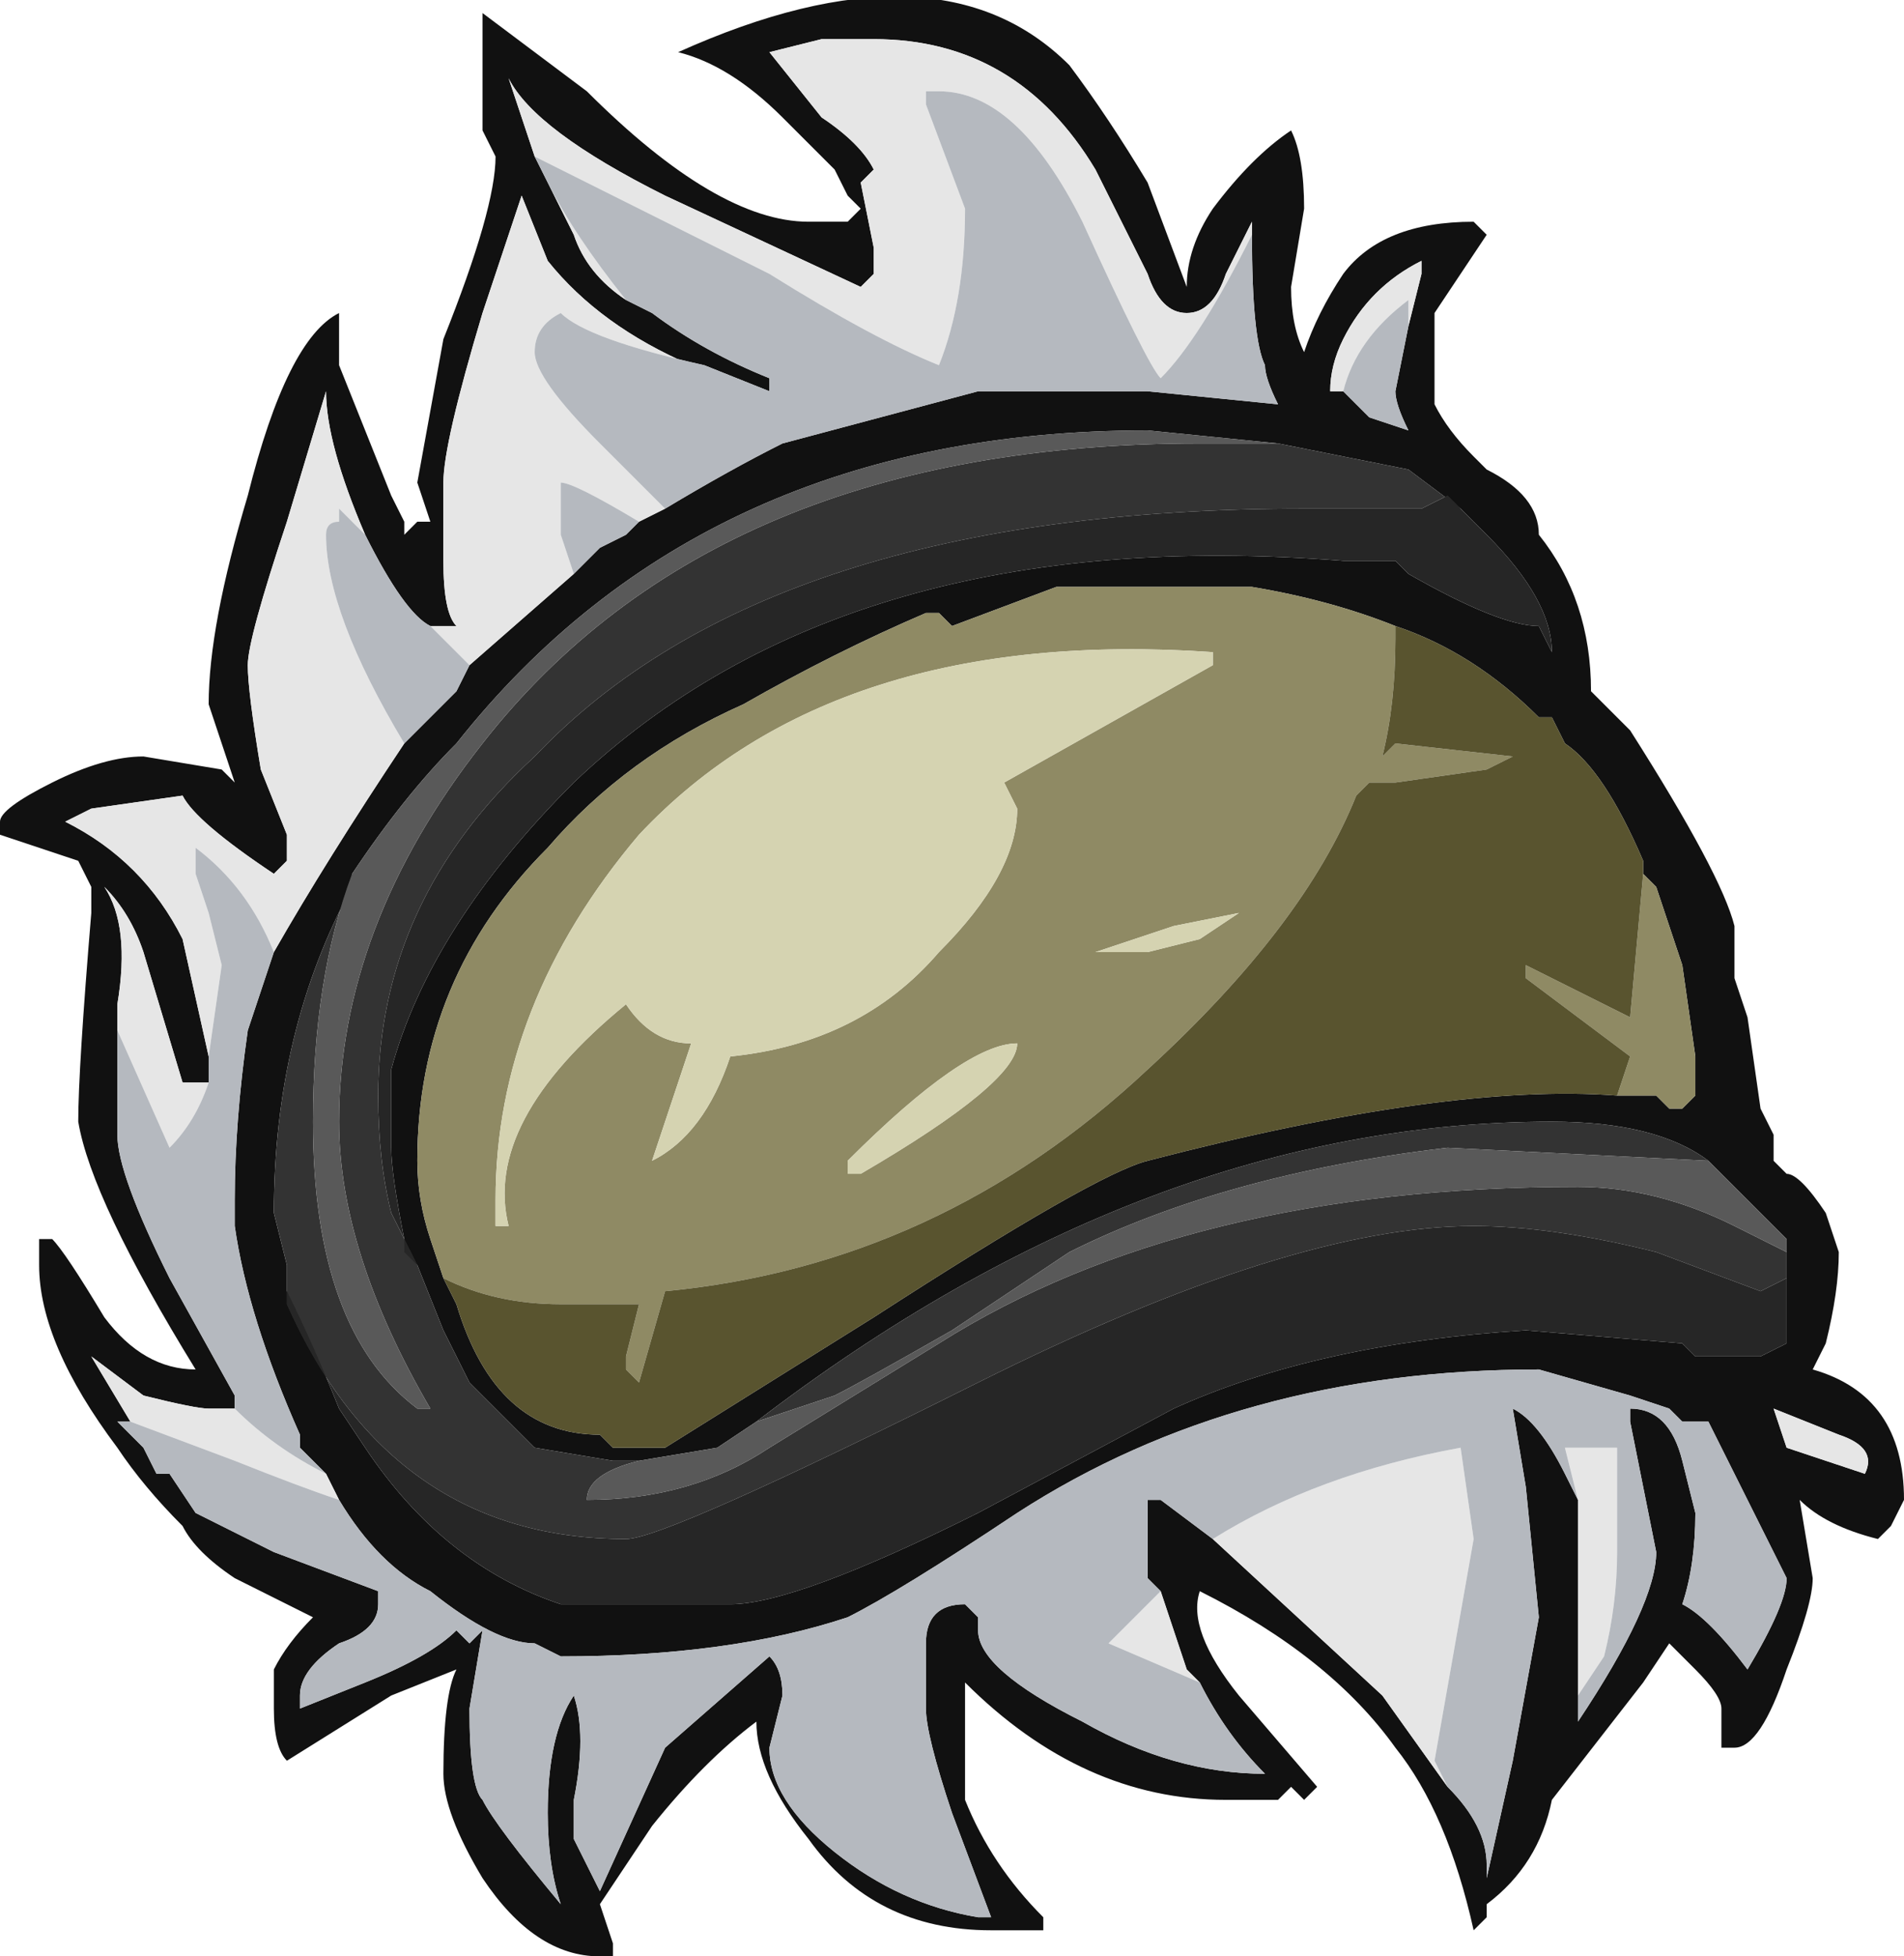 <?xml version="1.0" encoding="UTF-8" standalone="no"?>
<svg xmlns:ffdec="https://www.free-decompiler.com/flash" xmlns:xlink="http://www.w3.org/1999/xlink" ffdec:objectType="shape" height="7.5px" width="7.3px" xmlns="http://www.w3.org/2000/svg">
  <g transform="matrix(1.0, 0.0, 0.0, 1.0, 0.9, 6.1)">
    <path d="M4.1 -5.3 L4.05 -5.0 Q4.05 -4.85 4.1 -4.75 4.15 -4.9 4.25 -5.05 4.4 -5.25 4.75 -5.25 L4.8 -5.2 4.6 -4.9 4.6 -4.55 Q4.65 -4.45 4.75 -4.35 L4.8 -4.3 Q5.0 -4.2 5.0 -4.05 5.2 -3.8 5.2 -3.45 L5.35 -3.3 Q5.7 -2.75 5.75 -2.55 L5.75 -2.35 5.8 -2.2 5.85 -1.85 5.9 -1.75 5.9 -1.65 5.95 -1.6 Q6.0 -1.6 6.1 -1.45 L6.15 -1.3 Q6.15 -1.15 6.1 -0.95 L6.05 -0.85 Q6.4 -0.75 6.4 -0.35 L6.35 -0.25 6.3 -0.2 Q6.1 -0.25 6.0 -0.35 L6.05 -0.05 Q6.05 0.05 5.95 0.3 5.85 0.6 5.75 0.6 L5.7 0.6 5.7 0.45 Q5.7 0.4 5.6 0.3 L5.5 0.2 5.4 0.35 5.05 0.8 Q5.0 1.05 4.8 1.2 L4.8 1.25 4.75 1.3 Q4.65 0.85 4.45 0.6 4.2 0.25 3.7 0.0 3.65 0.15 3.85 0.4 L4.15 0.75 4.1 0.8 4.05 0.75 4.0 0.8 3.8 0.8 Q3.25 0.8 2.8 0.35 2.8 0.6 2.8 0.8 2.9 1.05 3.1 1.25 L3.1 1.3 2.9 1.3 Q2.45 1.3 2.2 0.95 2.0 0.7 2.0 0.5 1.8 0.65 1.6 0.9 L1.4 1.2 1.45 1.35 1.45 1.4 1.4 1.4 Q1.15 1.4 0.95 1.1 0.8 0.85 0.8 0.7 0.8 0.4 0.85 0.3 L0.6 0.4 0.2 0.65 Q0.15 0.6 0.15 0.45 L0.15 0.3 Q0.2 0.2 0.3 0.1 L0.0 -0.05 Q-0.15 -0.15 -0.2 -0.25 -0.35 -0.4 -0.45 -0.55 -0.75 -0.95 -0.75 -1.25 L-0.75 -1.35 -0.7 -1.35 Q-0.65 -1.3 -0.5 -1.05 -0.35 -0.85 -0.15 -0.85 -0.55 -1.5 -0.6 -1.8 -0.6 -2.0 -0.55 -2.6 L-0.55 -2.7 -0.6 -2.8 -0.9 -2.9 -0.9 -2.95 Q-0.9 -3.0 -0.7 -3.1 -0.5 -3.2 -0.35 -3.2 L-0.05 -3.15 0.0 -3.1 -0.1 -3.4 Q-0.1 -3.7 0.05 -4.2 0.2 -4.8 0.4 -4.9 L0.4 -4.7 0.6 -4.2 0.65 -4.1 0.65 -4.05 0.7 -4.1 0.75 -4.1 0.7 -4.25 0.8 -4.8 Q1.0 -5.3 1.0 -5.5 L0.95 -5.6 0.95 -6.05 1.35 -5.75 Q1.85 -5.25 2.2 -5.25 L2.35 -5.25 2.4 -5.3 2.35 -5.35 2.3 -5.45 2.1 -5.65 Q1.9 -5.85 1.7 -5.9 2.7 -6.35 3.2 -5.85 3.35 -5.65 3.5 -5.4 L3.65 -5.0 Q3.65 -5.15 3.75 -5.3 3.9 -5.5 4.05 -5.6 4.1 -5.5 4.1 -5.3 M3.9 -5.2 L3.9 -5.25 3.8 -5.05 Q3.75 -4.9 3.65 -4.9 3.55 -4.9 3.5 -5.05 L3.3 -5.45 Q3.0 -5.95 2.45 -5.95 L2.25 -5.95 2.05 -5.9 2.25 -5.65 Q2.4 -5.55 2.45 -5.45 L2.4 -5.4 2.45 -5.15 2.45 -5.05 2.4 -5.0 1.65 -5.35 Q1.15 -5.6 1.05 -5.8 L1.15 -5.5 1.2 -5.4 1.3 -5.2 Q1.35 -5.05 1.5 -4.95 L1.6 -4.9 Q1.8 -4.75 2.05 -4.65 L2.05 -4.6 1.8 -4.7 1.75 -4.7 Q1.4 -4.85 1.2 -5.1 L1.1 -5.35 0.95 -4.9 Q0.8 -4.4 0.8 -4.25 L0.8 -3.95 Q0.8 -3.75 0.85 -3.7 L0.75 -3.7 Q0.65 -3.75 0.5 -4.05 0.35 -4.4 0.35 -4.6 L0.2 -4.1 Q0.05 -3.65 0.05 -3.55 0.05 -3.45 0.1 -3.15 L0.2 -2.9 0.2 -2.8 0.15 -2.75 Q-0.15 -2.95 -0.2 -3.05 L-0.55 -3.0 -0.65 -2.95 Q-0.35 -2.8 -0.2 -2.5 L-0.1 -2.05 -0.1 -1.95 -0.2 -1.95 -0.35 -2.45 Q-0.4 -2.6 -0.5 -2.7 -0.4 -2.55 -0.45 -2.25 L-0.45 -2.15 -0.45 -1.75 Q-0.45 -1.6 -0.25 -1.2 L0.0 -0.75 0.0 -0.7 -0.1 -0.7 Q-0.15 -0.7 -0.35 -0.75 L-0.55 -0.9 -0.4 -0.65 -0.45 -0.65 -0.35 -0.55 -0.3 -0.45 -0.25 -0.45 -0.15 -0.3 0.15 -0.15 0.55 0.0 0.55 0.05 Q0.55 0.15 0.4 0.2 0.25 0.3 0.25 0.4 L0.25 0.45 0.5 0.35 Q0.75 0.25 0.85 0.15 L0.9 0.2 0.95 0.15 0.9 0.45 Q0.9 0.75 0.95 0.8 1.0 0.9 1.25 1.2 1.2 1.05 1.2 0.85 1.2 0.55 1.3 0.4 1.35 0.55 1.3 0.8 L1.3 0.95 1.4 1.15 1.65 0.6 2.05 0.25 Q2.1 0.3 2.1 0.4 L2.05 0.6 Q2.05 0.8 2.3 1.0 2.55 1.2 2.85 1.25 L2.9 1.25 2.75 0.85 Q2.65 0.55 2.65 0.45 L2.65 0.2 Q2.65 0.05 2.8 0.05 L2.85 0.1 2.85 0.15 Q2.85 0.3 3.25 0.5 3.6 0.7 3.95 0.7 3.8 0.55 3.7 0.35 L3.65 0.3 3.55 0.0 3.5 -0.05 3.5 -0.35 3.55 -0.35 3.75 -0.2 4.4 0.4 4.65 0.75 Q4.8 0.9 4.8 1.05 L4.8 1.1 4.9 0.65 5.0 0.1 4.95 -0.4 4.9 -0.7 Q4.9 -0.75 4.9 -0.7 5.0 -0.65 5.1 -0.45 L5.15 -0.35 5.15 0.4 5.15 0.5 Q5.45 0.05 5.45 -0.15 L5.35 -0.65 5.35 -0.7 Q5.5 -0.7 5.55 -0.5 L5.6 -0.3 Q5.6 -0.1 5.55 0.05 5.65 0.1 5.8 0.3 5.95 0.05 5.95 -0.05 L5.65 -0.65 5.55 -0.65 5.5 -0.7 5.35 -0.75 5.0 -0.85 Q3.85 -0.85 3.0 -0.3 2.55 0.0 2.35 0.1 1.9 0.25 1.25 0.25 L1.15 0.2 Q1.0 0.2 0.75 0.0 0.55 -0.1 0.4 -0.35 L0.35 -0.45 0.25 -0.55 0.25 -0.6 Q0.05 -1.05 0.0 -1.4 L0.0 -1.5 Q0.0 -1.8 0.05 -2.15 L0.15 -2.45 Q0.35 -2.8 0.65 -3.25 L0.85 -3.45 0.9 -3.55 1.3 -3.9 1.4 -4.0 1.5 -4.05 1.55 -4.1 1.65 -4.15 Q1.9 -4.3 2.1 -4.4 L2.85 -4.6 3.5 -4.6 4.0 -4.55 Q3.95 -4.65 3.95 -4.7 3.9 -4.8 3.9 -5.2 M4.5 -4.85 L4.55 -5.05 4.55 -5.1 Q4.35 -5.0 4.25 -4.8 4.2 -4.7 4.2 -4.6 L4.25 -4.6 4.35 -4.5 4.5 -4.45 Q4.45 -4.55 4.45 -4.6 L4.5 -4.85 M4.45 -3.7 Q4.2 -3.8 3.9 -3.85 L3.15 -3.85 2.75 -3.7 2.7 -3.75 2.65 -3.75 Q2.3 -3.6 1.95 -3.4 1.5 -3.2 1.2 -2.85 0.7 -2.35 0.7 -1.65 0.7 -1.5 0.75 -1.35 L0.8 -1.2 0.85 -1.1 Q1.0 -0.6 1.4 -0.6 L1.45 -0.55 1.65 -0.55 2.45 -1.05 Q3.3 -1.6 3.5 -1.65 4.65 -1.95 5.3 -1.9 L5.45 -1.9 5.5 -1.85 5.55 -1.85 5.6 -1.9 5.6 -2.05 5.55 -2.4 5.45 -2.7 5.4 -2.75 5.4 -2.8 Q5.25 -3.15 5.1 -3.25 L5.05 -3.35 5.0 -3.35 Q4.75 -3.6 4.45 -3.7 M0.45 -2.75 L0.45 -2.7 Q0.15 -2.15 0.15 -1.45 L0.2 -1.25 0.2 -1.15 Q0.3 -0.95 0.4 -0.7 L0.5 -0.55 Q0.8 -0.1 1.25 0.05 L1.9 0.05 Q2.15 0.05 2.85 -0.3 L3.6 -0.7 Q4.15 -0.95 4.95 -1.0 L5.55 -0.95 5.6 -0.9 5.85 -0.9 5.95 -0.95 5.95 -1.2 5.95 -1.3 5.95 -1.35 5.65 -1.65 Q5.45 -1.8 5.05 -1.8 3.5 -1.8 2.0 -0.65 L1.85 -0.55 1.55 -0.5 1.45 -0.5 1.15 -0.55 0.9 -0.8 0.8 -1.0 0.7 -1.25 0.65 -1.3 0.65 -1.35 Q0.6 -1.6 0.6 -1.7 L0.6 -2.0 Q0.75 -2.55 1.3 -3.1 2.35 -4.1 4.25 -3.95 L4.45 -3.95 4.5 -3.9 Q4.85 -3.7 5.0 -3.7 L5.05 -3.6 Q5.05 -3.8 4.8 -4.05 L4.7 -4.15 4.5 -4.3 4.0 -4.4 3.5 -4.45 Q1.8 -4.45 0.85 -3.25 0.65 -3.05 0.45 -2.75 M5.9 -0.7 L5.95 -0.55 6.25 -0.45 Q6.3 -0.55 6.15 -0.6 L5.9 -0.7" fill="#111111" fill-rule="evenodd" stroke="none"/>
    <path d="M0.8 -1.2 L0.75 -1.35 Q0.7 -1.5 0.7 -1.65 0.7 -2.35 1.2 -2.85 1.5 -3.2 1.95 -3.4 2.3 -3.6 2.65 -3.75 L2.7 -3.75 2.75 -3.7 3.15 -3.85 3.9 -3.85 Q4.2 -3.8 4.45 -3.7 L4.45 -3.65 Q4.45 -3.4 4.4 -3.2 L4.45 -3.25 4.9 -3.2 4.8 -3.15 4.45 -3.1 4.35 -3.1 4.3 -3.05 Q4.1 -2.55 3.5 -2.0 2.7 -1.25 1.65 -1.15 L1.55 -0.8 1.5 -0.85 1.5 -0.9 1.55 -1.1 1.25 -1.1 Q1.0 -1.1 0.8 -1.2 M5.4 -2.75 L5.45 -2.7 5.55 -2.4 5.6 -2.05 5.6 -1.9 5.55 -1.85 5.5 -1.85 5.45 -1.9 5.3 -1.9 5.35 -2.05 4.95 -2.35 4.95 -2.4 5.35 -2.2 5.4 -2.75 M3.75 -3.55 L3.75 -3.6 Q2.3 -3.7 1.55 -2.9 1.0 -2.25 1.0 -1.5 L1.0 -1.4 1.05 -1.4 Q0.95 -1.8 1.5 -2.25 1.6 -2.1 1.75 -2.1 L1.6 -1.65 Q1.8 -1.75 1.9 -2.05 2.4 -2.1 2.7 -2.45 3.0 -2.75 3.0 -3.0 L2.95 -3.1 3.75 -3.55 M2.35 -1.6 L2.4 -1.6 Q3.0 -1.95 3.0 -2.1 2.8 -2.1 2.35 -1.65 L2.35 -1.6 M3.5 -2.45 L3.7 -2.5 3.85 -2.6 3.6 -2.55 3.3 -2.45 3.5 -2.45" fill="#8f8a64" fill-rule="evenodd" stroke="none"/>
    <path d="M0.45 -2.75 Q0.3 -2.35 0.3 -1.8 0.3 -1.0 0.7 -0.7 L0.75 -0.7 Q0.4 -1.3 0.4 -1.8 0.4 -2.55 0.95 -3.25 1.85 -4.4 3.7 -4.4 L4.0 -4.4 4.5 -4.3 4.7 -4.15 4.65 -4.2 4.55 -4.15 4.1 -4.15 Q2.05 -4.15 1.15 -3.2 0.55 -2.65 0.55 -1.9 0.55 -1.65 0.6 -1.45 L0.7 -1.25 0.8 -1.0 0.9 -0.8 1.15 -0.55 1.45 -0.5 1.55 -0.5 Q1.35 -0.45 1.35 -0.35 1.75 -0.35 2.05 -0.55 L2.7 -0.95 Q3.65 -1.55 5.15 -1.55 5.45 -1.55 5.75 -1.4 L5.95 -1.3 5.95 -1.2 5.85 -1.15 5.45 -1.3 Q5.05 -1.4 4.75 -1.4 4.05 -1.4 2.85 -0.8 1.65 -0.2 1.5 -0.2 0.6 -0.2 0.2 -1.1 L0.2 -1.15 0.2 -1.25 0.15 -1.45 Q0.15 -2.15 0.45 -2.7 L0.45 -2.75 M5.65 -1.65 L4.65 -1.7 Q3.8 -1.6 3.2 -1.3 L2.75 -1.0 Q2.4 -0.8 2.3 -0.75 L2.0 -0.65 Q3.5 -1.8 5.05 -1.8 5.45 -1.8 5.65 -1.65" fill="#333333" fill-rule="evenodd" stroke="none"/>
    <path d="M3.75 -3.55 L2.95 -3.1 3.0 -3.0 Q3.0 -2.75 2.7 -2.45 2.4 -2.1 1.9 -2.05 1.8 -1.75 1.6 -1.65 L1.75 -2.1 Q1.6 -2.1 1.5 -2.25 0.95 -1.8 1.05 -1.4 L1.0 -1.4 1.0 -1.5 Q1.0 -2.25 1.55 -2.9 2.3 -3.7 3.75 -3.6 L3.75 -3.55 M2.35 -1.6 L2.35 -1.65 Q2.8 -2.1 3.0 -2.1 3.0 -1.95 2.4 -1.6 L2.35 -1.6 M3.5 -2.45 L3.3 -2.45 3.6 -2.55 3.85 -2.6 3.7 -2.5 3.5 -2.45" fill="#d5d3b1" fill-rule="evenodd" stroke="none"/>
    <path d="M0.8 -1.2 Q1.0 -1.1 1.25 -1.1 L1.55 -1.1 1.5 -0.9 1.5 -0.85 1.55 -0.8 1.65 -1.15 Q2.7 -1.25 3.5 -2.0 4.1 -2.55 4.3 -3.05 L4.35 -3.1 4.45 -3.1 4.8 -3.15 4.9 -3.2 4.45 -3.25 4.4 -3.2 Q4.45 -3.4 4.45 -3.65 L4.45 -3.7 Q4.75 -3.6 5.0 -3.35 L5.05 -3.35 5.1 -3.25 Q5.25 -3.15 5.4 -2.8 L5.4 -2.75 5.35 -2.2 4.95 -2.4 4.95 -2.35 5.35 -2.05 5.3 -1.9 Q4.65 -1.95 3.5 -1.65 3.3 -1.6 2.45 -1.05 L1.65 -0.55 1.45 -0.55 1.4 -0.6 Q1.0 -0.6 0.85 -1.1 L0.8 -1.2" fill="#59542f" fill-rule="evenodd" stroke="none"/>
    <path d="M0.2 -1.15 L0.2 -1.1 Q0.6 -0.2 1.5 -0.2 1.65 -0.2 2.85 -0.8 4.05 -1.4 4.75 -1.4 5.05 -1.4 5.45 -1.3 L5.85 -1.15 5.95 -1.2 5.95 -0.95 5.85 -0.9 5.6 -0.9 5.55 -0.95 4.95 -1.0 Q4.15 -0.95 3.6 -0.7 L2.85 -0.3 Q2.15 0.05 1.9 0.05 L1.25 0.05 Q0.8 -0.1 0.5 -0.55 L0.4 -0.7 Q0.3 -0.95 0.2 -1.15 M0.7 -1.25 L0.6 -1.45 Q0.55 -1.65 0.55 -1.9 0.55 -2.65 1.15 -3.2 2.05 -4.15 4.1 -4.15 L4.55 -4.15 4.65 -4.2 4.7 -4.15 4.8 -4.05 Q5.05 -3.8 5.05 -3.6 L5.0 -3.7 Q4.85 -3.7 4.5 -3.9 L4.45 -3.95 4.25 -3.95 Q2.35 -4.1 1.3 -3.1 0.75 -2.55 0.6 -2.0 L0.6 -1.7 Q0.6 -1.6 0.65 -1.35 L0.65 -1.3 0.7 -1.25" fill="#262626" fill-rule="evenodd" stroke="none"/>
    <path d="M4.0 -4.4 L3.7 -4.4 Q1.85 -4.4 0.95 -3.25 0.4 -2.55 0.4 -1.8 0.4 -1.3 0.75 -0.7 L0.7 -0.7 Q0.3 -1.0 0.3 -1.8 0.3 -2.35 0.45 -2.75 0.65 -3.05 0.85 -3.25 1.8 -4.45 3.5 -4.45 L4.0 -4.4 M5.95 -1.3 L5.75 -1.4 Q5.45 -1.55 5.15 -1.55 3.65 -1.55 2.7 -0.95 L2.05 -0.55 Q1.75 -0.35 1.35 -0.35 1.35 -0.45 1.55 -0.5 L1.85 -0.55 2.0 -0.65 2.3 -0.75 Q2.4 -0.8 2.75 -1.0 L3.2 -1.3 Q3.8 -1.6 4.65 -1.7 L5.65 -1.65 5.95 -1.35 5.95 -1.3" fill="#595959" fill-rule="evenodd" stroke="none"/>
    <path d="M1.15 -5.5 L1.05 -5.8 Q1.15 -5.6 1.65 -5.35 L2.4 -5.0 2.45 -5.05 2.45 -5.15 2.4 -5.4 2.45 -5.45 Q2.4 -5.55 2.25 -5.65 L2.05 -5.9 2.25 -5.95 2.45 -5.95 Q3.0 -5.95 3.3 -5.45 L3.5 -5.05 Q3.55 -4.9 3.65 -4.9 3.75 -4.9 3.8 -5.05 L3.9 -5.25 3.9 -5.2 Q3.7 -4.8 3.55 -4.65 3.5 -4.7 3.25 -5.25 3.0 -5.75 2.7 -5.75 L2.65 -5.75 2.65 -5.7 2.8 -5.3 Q2.8 -4.95 2.7 -4.7 2.45 -4.8 2.05 -5.05 1.25 -5.45 1.15 -5.5 M1.65 -4.15 L1.55 -4.1 Q1.3 -4.25 1.25 -4.25 L1.25 -4.05 1.3 -3.9 0.9 -3.55 0.75 -3.7 0.85 -3.7 Q0.8 -3.75 0.8 -3.95 L0.8 -4.25 Q0.8 -4.4 0.95 -4.9 L1.1 -5.35 1.2 -5.1 Q1.4 -4.85 1.75 -4.7 L1.8 -4.7 Q1.35 -4.8 1.25 -4.9 1.15 -4.85 1.15 -4.75 1.15 -4.65 1.4 -4.4 L1.65 -4.15 M0.65 -3.25 Q0.35 -2.8 0.15 -2.45 0.05 -2.7 -0.15 -2.85 L-0.15 -2.75 -0.1 -2.6 -0.05 -2.4 -0.1 -2.05 -0.2 -2.5 Q-0.35 -2.8 -0.65 -2.95 L-0.55 -3.0 -0.2 -3.05 Q-0.15 -2.95 0.15 -2.75 L0.2 -2.8 0.2 -2.9 0.1 -3.15 Q0.05 -3.45 0.05 -3.55 0.05 -3.65 0.2 -4.1 L0.35 -4.6 Q0.35 -4.4 0.5 -4.05 L0.4 -4.15 0.4 -4.1 Q0.35 -4.1 0.35 -4.05 0.35 -3.75 0.65 -3.25 M0.35 -0.45 L0.4 -0.35 Q0.25 -0.4 0.0 -0.5 L-0.4 -0.65 -0.55 -0.9 -0.35 -0.75 Q-0.15 -0.7 -0.1 -0.7 L0.0 -0.7 Q0.15 -0.55 0.35 -0.45 M5.15 0.4 L5.15 -0.35 5.1 -0.55 5.3 -0.55 5.3 -0.15 Q5.3 0.05 5.25 0.25 L5.15 0.4 M4.65 0.75 L4.4 0.4 3.75 -0.2 Q4.15 -0.45 4.7 -0.55 L4.75 -0.2 4.6 0.65 4.65 0.75 M3.55 0.0 L3.65 0.3 3.7 0.35 3.35 0.2 3.55 0.0 M-0.45 -2.15 L-0.45 -2.25 Q-0.4 -2.55 -0.5 -2.7 -0.4 -2.6 -0.35 -2.45 L-0.2 -1.95 -0.1 -1.95 Q-0.15 -1.8 -0.25 -1.7 L-0.45 -2.15 M1.5 -4.95 Q1.35 -5.05 1.3 -5.2 L1.2 -5.4 Q1.3 -5.2 1.5 -4.95 M4.25 -4.6 L4.2 -4.6 Q4.2 -4.7 4.25 -4.8 4.35 -5.0 4.55 -5.1 L4.55 -5.05 4.5 -4.85 4.5 -4.95 Q4.3 -4.8 4.25 -4.6 M5.9 -0.7 L6.15 -0.6 Q6.3 -0.55 6.25 -0.45 L5.95 -0.55 5.9 -0.7" fill="#e6e6e6" fill-rule="evenodd" stroke="none"/>
    <path d="M1.15 -5.5 Q1.25 -5.45 2.05 -5.05 2.45 -4.8 2.7 -4.7 2.8 -4.95 2.8 -5.3 L2.65 -5.7 2.65 -5.75 2.7 -5.75 Q3.0 -5.75 3.25 -5.25 3.5 -4.7 3.55 -4.65 3.7 -4.8 3.9 -5.2 3.9 -4.8 3.95 -4.7 3.95 -4.65 4.0 -4.55 L3.5 -4.6 2.85 -4.6 2.1 -4.4 Q1.9 -4.3 1.65 -4.15 L1.4 -4.4 Q1.15 -4.65 1.15 -4.75 1.15 -4.85 1.25 -4.9 1.35 -4.8 1.8 -4.7 L1.75 -4.7 1.8 -4.7 2.05 -4.6 2.05 -4.65 Q1.8 -4.75 1.6 -4.9 L1.5 -4.95 Q1.3 -5.2 1.2 -5.4 L1.15 -5.5 M1.55 -4.1 L1.5 -4.05 1.4 -4.0 1.3 -3.9 1.25 -4.05 1.25 -4.25 Q1.3 -4.25 1.55 -4.1 M0.9 -3.55 L0.85 -3.45 0.65 -3.25 Q0.35 -3.75 0.35 -4.05 0.35 -4.1 0.4 -4.1 L0.4 -4.15 0.5 -4.05 Q0.65 -3.75 0.75 -3.7 L0.9 -3.55 M0.15 -2.45 L0.05 -2.15 Q0.0 -1.8 0.0 -1.5 L0.0 -1.4 Q0.05 -1.05 0.25 -0.6 L0.25 -0.55 0.35 -0.45 Q0.15 -0.55 0.0 -0.7 L0.0 -0.75 -0.25 -1.2 Q-0.45 -1.6 -0.45 -1.75 L-0.45 -2.15 -0.25 -1.7 Q-0.15 -1.8 -0.1 -1.95 L-0.1 -2.05 -0.05 -2.4 -0.1 -2.6 -0.15 -2.75 -0.15 -2.85 Q0.05 -2.7 0.15 -2.45 M0.4 -0.35 Q0.55 -0.1 0.75 0.0 1.0 0.2 1.15 0.2 L1.25 0.25 Q1.9 0.25 2.35 0.1 2.55 0.0 3.0 -0.3 3.85 -0.85 5.0 -0.85 L5.35 -0.75 5.5 -0.7 5.55 -0.65 5.65 -0.65 5.95 -0.05 Q5.95 0.05 5.8 0.3 5.65 0.1 5.55 0.05 5.6 -0.1 5.6 -0.3 L5.55 -0.5 Q5.5 -0.7 5.35 -0.7 L5.35 -0.65 5.45 -0.15 Q5.45 0.05 5.15 0.5 L5.15 0.4 5.25 0.25 Q5.3 0.05 5.3 -0.15 L5.3 -0.55 5.1 -0.55 5.15 -0.35 5.1 -0.45 Q5.0 -0.65 4.9 -0.7 4.9 -0.75 4.9 -0.7 L4.95 -0.4 5.0 0.1 4.9 0.65 4.8 1.1 4.8 1.05 Q4.8 0.9 4.65 0.75 L4.6 0.65 4.75 -0.2 4.7 -0.55 Q4.15 -0.45 3.75 -0.2 L3.55 -0.35 3.5 -0.35 3.5 -0.05 3.55 0.0 3.35 0.2 3.7 0.35 Q3.8 0.55 3.95 0.7 3.6 0.7 3.25 0.5 2.85 0.3 2.85 0.15 L2.85 0.1 2.8 0.05 Q2.65 0.05 2.65 0.2 L2.65 0.45 Q2.65 0.55 2.75 0.85 L2.9 1.25 2.85 1.25 Q2.55 1.2 2.3 1.0 2.05 0.8 2.05 0.6 L2.1 0.4 Q2.1 0.3 2.05 0.25 L1.65 0.6 1.4 1.15 1.3 0.95 1.3 0.8 Q1.35 0.55 1.3 0.4 1.2 0.55 1.2 0.85 1.2 1.05 1.25 1.2 1.0 0.9 0.95 0.8 0.9 0.75 0.9 0.45 L0.95 0.15 0.9 0.2 0.85 0.15 Q0.75 0.25 0.5 0.35 L0.25 0.45 0.25 0.4 Q0.25 0.3 0.4 0.2 0.55 0.15 0.55 0.05 L0.55 0.0 0.15 -0.15 -0.15 -0.3 -0.25 -0.45 -0.3 -0.45 -0.35 -0.55 -0.45 -0.65 -0.4 -0.65 0.0 -0.5 Q0.25 -0.4 0.4 -0.35 M4.25 -4.6 Q4.3 -4.8 4.5 -4.95 L4.5 -4.85 4.45 -4.6 Q4.45 -4.55 4.5 -4.45 L4.35 -4.5 4.25 -4.6" fill="#b5b9bf" fill-rule="evenodd" stroke="none"/>
  </g>
</svg>
